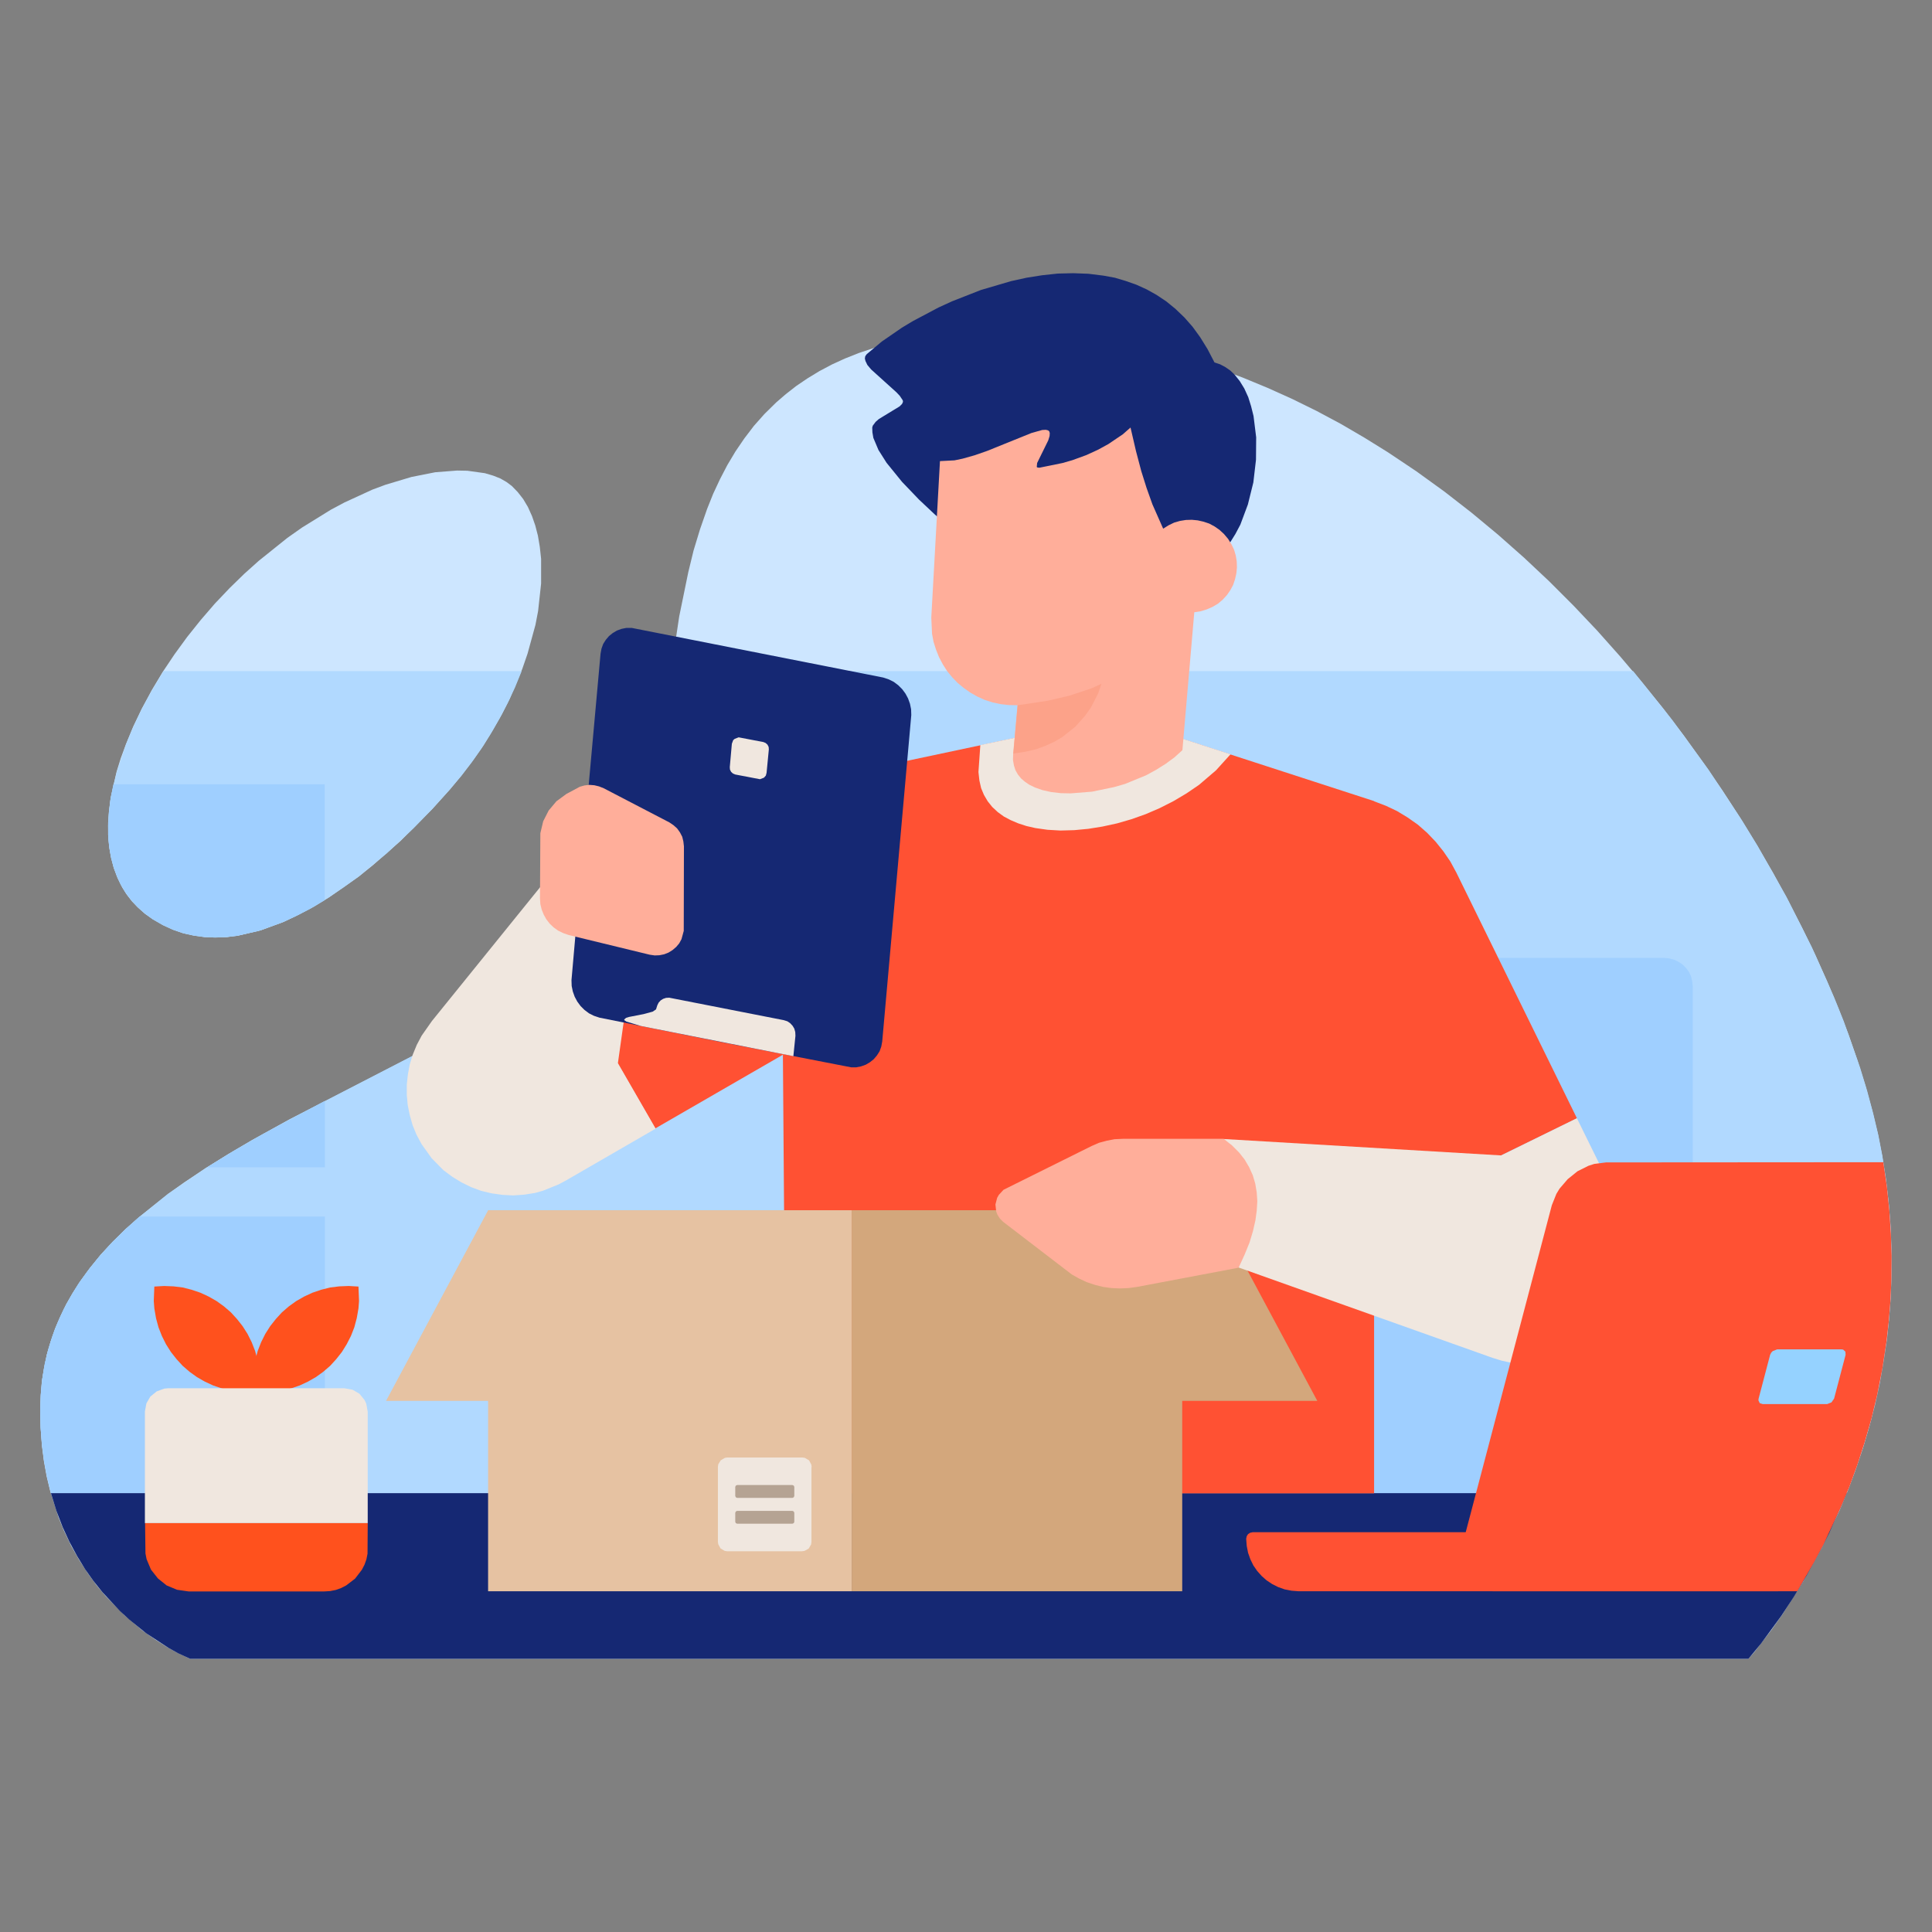 <?xml version="1.0" standalone="no"?><!DOCTYPE svg PUBLIC "-//W3C//DTD SVG 1.1//EN" "http://www.w3.org/Graphics/SVG/1.1/DTD/svg11.dtd"><svg height="1024" node-id="1" sillyvg="true" template-height="1024" template-width="1024" version="1.1" viewBox="0 0 1024 1024" width="1024" xmlns="http://www.w3.org/2000/svg" xmlns:xlink="http://www.w3.org/1999/xlink"><rect x="0" y="0" width="1024" height="1024" fill="#808080" stroke="none"/><defs node-id="142"><linearGradient gradientUnits="objectBoundingBox" id="SVGID_1_" node-id="13" spreadMethod="pad" x1="-2639.635" x2="-2639.048" y1="-206.317" y2="-206.317"><stop offset="0" stop-color="#2b5acc"></stop><stop offset="1" stop-color="#152873"></stop></linearGradient><linearGradient gradientUnits="objectBoundingBox" id="SVGID_2_" node-id="18" spreadMethod="pad" x1="-2626.454" x2="-2625.868" y1="-207.913" y2="-207.913"><stop offset="0" stop-color="#ffaa21"></stop><stop offset="1" stop-color="#ff511d"></stop></linearGradient><linearGradient gradientUnits="objectBoundingBox" id="SVGID_3_" node-id="22" spreadMethod="pad" x1="-2616.748" x2="-2616.18" y1="-226.649" y2="-226.649"><stop offset="0" stop-color="#ffaa21"></stop><stop offset="1" stop-color="#ff511d"></stop></linearGradient><linearGradient gradientUnits="objectBoundingBox" id="SVGID_4_" node-id="26" spreadMethod="pad" x1="-2639.121" x2="-2638.553" y1="-227.821" y2="-227.821"><stop offset="0" stop-color="#ffffff"></stop><stop offset="1" stop-color="#f0e7df"></stop></linearGradient><linearGradient gradientUnits="objectBoundingBox" id="SVGID_5_" node-id="30" spreadMethod="pad" x1="-2628.862" x2="-2628.276" y1="-199.131" y2="-199.131"><stop offset="0" stop-color="#ffaa21"></stop><stop offset="1" stop-color="#ff511d"></stop></linearGradient><linearGradient gradientUnits="objectBoundingBox" id="SVGID_6_" node-id="36" spreadMethod="pad" x1="-2636.115" x2="-2635.529" y1="-212.97" y2="-212.97"><stop offset="0" stop-color="#ffbc56"></stop><stop offset="1" stop-color="#ff5133"></stop></linearGradient><linearGradient gradientUnits="objectBoundingBox" id="SVGID_7_" node-id="40" spreadMethod="pad" x1="-2636.89" x2="-2636.304" y1="-203.599" y2="-203.599"><stop offset="0" stop-color="#ffffff"></stop><stop offset="1" stop-color="#f0e7df"></stop></linearGradient><linearGradient gradientUnits="objectBoundingBox" id="Arm-Right_1_" node-id="44" spreadMethod="pad" x1="-2639.821" x2="-2639.253" y1="-201.347" y2="-201.347"><stop offset="0" stop-color="#ffbc56"></stop><stop offset="1" stop-color="#ff5133"></stop></linearGradient><linearGradient gradientUnits="objectBoundingBox" id="SVGID_8_" node-id="49" spreadMethod="pad" x1="-2639.929" x2="-2639.361" y1="-201.691" y2="-201.578"><stop offset="0" stop-color="#ffbc56"></stop><stop offset="1" stop-color="#ff5133"></stop></linearGradient><linearGradient gradientUnits="objectBoundingBox" id="SVGID_9_" node-id="53" spreadMethod="pad" x1="-2635.777" x2="-2635.191" y1="-220.422" y2="-220.422"><stop offset="0" stop-color="#ffffff"></stop><stop offset="1" stop-color="#f0e7df"></stop></linearGradient><linearGradient gradientUnits="objectBoundingBox" id="SVGID_10_" node-id="58" spreadMethod="pad" x1="-2639.506" x2="-2638.92" y1="-185.95" y2="-185.95"><stop offset="0" stop-color="#f7e9dd"></stop><stop offset="1" stop-color="#e6c2a2"></stop></linearGradient><linearGradient gradientUnits="objectBoundingBox" id="SVGID_11_" node-id="62" spreadMethod="pad" x1="-2638.962" x2="-2638.376" y1="-185.642" y2="-185.415"><stop offset="0" stop-color="#f7e9dd"></stop><stop offset="1" stop-color="#e6c2a2"></stop></linearGradient><linearGradient gradientUnits="objectBoundingBox" id="SVGID_12_" node-id="66" spreadMethod="pad" x1="-2639.506" x2="-2638.92" y1="-185.577" y2="-185.577"><stop offset="0" stop-color="#e6cbb0"></stop><stop offset="1" stop-color="#d3a77c"></stop></linearGradient><linearGradient gradientUnits="objectBoundingBox" id="SVGID_13_" node-id="70" spreadMethod="pad" x1="-2638.963" x2="-2638.377" y1="-205.216" y2="-204.989"><stop offset="0" stop-color="#e6cbb0"></stop><stop offset="1" stop-color="#d3a77c"></stop></linearGradient><linearGradient gradientUnits="objectBoundingBox" id="SVGID_14_" node-id="74" spreadMethod="pad" x1="-2639.006" x2="-2638.419" y1="-265.007" y2="-265.007"><stop offset="0" stop-color="#ffffff"></stop><stop offset="1" stop-color="#f0e7df"></stop></linearGradient><linearGradient gradientUnits="objectBoundingBox" id="SVGID_15_" node-id="78" spreadMethod="pad" x1="-2643.236" x2="-2642.65" y1="-203.144" y2="-203.144"><stop offset="0" stop-color="#b5977a"></stop><stop offset="1" stop-color="#b5a393"></stop></linearGradient><linearGradient gradientUnits="objectBoundingBox" id="SVGID_16_" node-id="82" spreadMethod="pad" x1="-2642.814" x2="-2642.227" y1="-203.144" y2="-203.144"><stop offset="0" stop-color="#b5977a"></stop><stop offset="1" stop-color="#b5a393"></stop></linearGradient><linearGradient gradientUnits="objectBoundingBox" id="SVGID_17_" node-id="87" spreadMethod="pad" x1="-2638.72" x2="-2638.153" y1="-188.357" y2="-188.357"><stop offset="0" stop-color="#2b5acc"></stop><stop offset="1" stop-color="#152873"></stop></linearGradient><linearGradient gradientUnits="objectBoundingBox" id="SVGID_18_" node-id="91" spreadMethod="pad" x1="-2638.639" x2="-2638.072" y1="-202.082" y2="-202.082"><stop offset="0" stop-color="#ffddd3"></stop><stop offset="0.54" stop-color="#ffbbaa"></stop><stop offset="1" stop-color="#ffae9a"></stop></linearGradient><linearGradient gradientUnits="objectBoundingBox" id="SVGID_19_" node-id="96" spreadMethod="pad" x1="-2611.008" x2="-2610.44" y1="-193.444" y2="-193.444"><stop offset="0" stop-color="#f58b71"></stop><stop offset="1" stop-color="#fca289"></stop></linearGradient><linearGradient gradientUnits="objectBoundingBox" id="SVGID_20_" node-id="101" spreadMethod="pad" x1="-2639.059" x2="-2638.473" y1="-210.309" y2="-210.309"><stop offset="0" stop-color="#ffffff"></stop><stop offset="1" stop-color="#f0e7df"></stop></linearGradient><linearGradient gradientUnits="objectBoundingBox" id="SVGID_21_" node-id="105" spreadMethod="pad" x1="-2638.49" x2="-2637.904" y1="-211.307" y2="-211.307"><stop offset="0" stop-color="#ffddd3"></stop><stop offset="0.54" stop-color="#ffbbaa"></stop><stop offset="1" stop-color="#ffae9a"></stop></linearGradient><linearGradient gradientUnits="objectBoundingBox" id="SVGID_22_" node-id="111" spreadMethod="pad" x1="-2640.117" x2="-2639.55" y1="-185.43" y2="-185.543"><stop offset="0" stop-color="#2b5acc"></stop><stop offset="1" stop-color="#152873"></stop></linearGradient><linearGradient gradientUnits="objectBoundingBox" id="SVGID_23_" node-id="115" spreadMethod="pad" x1="-2642.122" x2="-2641.535" y1="-371.201" y2="-371.05"><stop offset="0" stop-color="#ffffff"></stop><stop offset="1" stop-color="#f0e7df"></stop></linearGradient><linearGradient gradientUnits="objectBoundingBox" id="SVGID_24_" node-id="119" spreadMethod="pad" x1="-2645.512" x2="-2644.925" y1="-242.805" y2="-242.767"><stop offset="0" stop-color="#ffffff"></stop><stop offset="1" stop-color="#f0e7df"></stop></linearGradient><linearGradient gradientUnits="objectBoundingBox" id="Hand-Left_1_" node-id="123" spreadMethod="pad" x1="-2637.089" x2="-2636.502" y1="-208.986" y2="-208.967"><stop offset="0" stop-color="#ffddd3"></stop><stop offset="0.54" stop-color="#ffbbaa"></stop><stop offset="1" stop-color="#ffae9a"></stop></linearGradient><linearGradient gradientUnits="objectBoundingBox" id="SVGID_25_" node-id="129" spreadMethod="pad" x1="-2639.287" x2="-2638.7" y1="-201.199" y2="-201.237"><stop offset="0" stop-color="#ffbc56"></stop><stop offset="1" stop-color="#ff5133"></stop></linearGradient><linearGradient gradientUnits="objectBoundingBox" id="SVGID_26_" node-id="133" spreadMethod="pad" x1="-2639.5" x2="-2638.932" y1="-200.755" y2="-200.755"><stop offset="0" stop-color="#ffbc56"></stop><stop offset="1" stop-color="#ff5133"></stop></linearGradient><linearGradient gradientUnits="objectBoundingBox" id="SVGID_27_" node-id="137" spreadMethod="pad" x1="-2637.282" x2="-2636.696" y1="-134.93" y2="-134.684"><stop offset="0" stop-color="#e1f2ff"></stop><stop offset="1" stop-color="#95d2ff"></stop></linearGradient></defs><g node-id="413"><g node-id="414"><g node-id="415"><path d="M 100.80 879.20 L 926.70 879.20 L 930.10 875.30 L 938.90 863.90 L 944.50 856.00 L 955.80 838.20 L 965.50 820.60 L 974.90 800.80 L 979.60 789.50 L 983.80 778.00 L 987.90 765.80 L 991.70 752.70 L 996.30 732.50 L 999.90 710.70 L 1001.20 699.60 L 1002.10 688.10 L 1002.50 676.20 L 1002.50 663.80 L 1002.10 651.70 L 1001.20 639.10 L 999.70 626.10 L 997.60 612.70 L 995.30 600.90 L 992.30 588.50 L 988.70 575.40 L 984.40 561.70 L 979.80 548.40 L 974.50 534.70 L 968.60 520.50 L 962.10 506.00 L 955.20 491.80 L 947.80 477.40 L 939.80 462.70 L 931.20 447.90 L 922.30 433.40 L 912.90 418.90 L 902.90 404.40 L 892.50 389.90 L 881.70 375.70 L 870.40 361.70 L 858.70 347.90 L 846.50 334.20 L 834.00 321.00 L 821.10 308.10 L 807.80 295.60 L 794.00 283.40 L 779.90 271.70 L 765.50 260.50 L 750.70 249.80 L 735.60 239.70 L 723.20 232.00 L 710.70 224.70 L 698.00 217.90 L 685.00 211.50 L 671.90 205.60 L 658.60 200.10 L 645.10 195.10 L 631.40 190.70 L 617.60 186.70 L 603.60 183.30 L 589.50 180.50 L 575.20 178.30 L 560.80 176.70 L 546.10 175.80 L 531.30 175.40 L 519.70 175.60 L 508.80 176.20 L 498.70 177.20 L 489.30 178.50 L 480.50 180.10 L 471.50 182.10 L 463.00 184.50 L 455.20 187.10 L 447.90 190.00 L 441.10 193.10 L 434.30 196.70 L 427.90 200.60 L 422.00 204.60 L 416.50 208.90 L 411.40 213.30 L 405.20 219.40 L 399.60 225.70 L 394.50 232.40 L 389.80 239.30 L 385.50 246.50 L 381.60 254.00 L 378.00 261.70 L 374.80 269.70 L 371.00 280.60 L 367.60 291.80 L 364.80 303.30 L 360.00 326.70 L 355.50 356.60 L 348.60 409.50 L 346.80 420.90 L 342.50 442.30 L 339.90 452.70 L 336.90 462.40 L 333.50 471.60 L 330.50 478.30 L 327.30 484.60 L 323.70 490.50 L 319.90 496.10 L 315.60 501.30 L 310.90 506.10 L 305.70 510.40 L 300.10 514.40 L 286.40 522.80 L 258.50 538.80 L 237.20 550.20 L 153.20 593.50 L 133.80 604.20 L 121.00 611.70 L 108.90 619.20 L 97.50 626.80 L 89.10 632.80 L 73.60 645.20 L 66.50 651.50 L 59.70 658.20 L 53.40 665.00 L 47.70 672.00 L 42.50 679.20 L 38.60 685.20 L 35.10 691.30 L 32.00 697.70 L 29.20 704.20 L 26.90 710.90 L 24.90 717.70 L 23.40 724.80 L 22.20 732.10 L 21.60 739.70 L 21.30 747.70 L 21.60 757.30 L 22.20 766.20 L 23.30 774.60 L 24.70 782.40 L 26.60 790.30 L 31.10 804.50 L 33.70 810.90 L 37.70 819.30 L 42.00 826.90 L 46.50 833.80 L 51.30 840.40 L 56.20 846.20 L 66.20 856.30 L 75.60 864.30 L 82.60 869.20 L 88.40 872.90 L 93.80 875.90 L 100.80 879.20 Z M 271.30 257.60 L 274.40 260.80 L 277.30 264.50 L 279.80 268.70 L 282.00 273.60 L 283.70 278.50 L 285.10 283.90 L 286.10 289.80 L 286.80 296.20 L 286.80 309.30 L 285.20 323.90 L 283.80 331.20 L 279.60 346.50 L 276.80 354.60 L 270.10 370.50 L 266.00 378.60 L 261.30 386.80 L 256.40 394.80 L 250.90 402.70 L 244.90 410.60 L 238.30 418.60 L 229.10 428.80 L 212.20 445.80 L 197.60 458.60 L 190.00 464.70 L 174.40 475.60 L 166.40 480.50 L 158.30 484.80 L 150.40 488.60 L 138.20 493.10 L 126.30 495.90 L 120.20 496.70 L 114.40 496.90 L 108.60 496.70 L 102.80 495.90 L 97.30 494.70 L 91.70 492.80 L 86.30 490.30 L 80.90 487.20 L 76.80 484.30 L 73.20 481.10 L 70.00 477.80 L 67.20 474.20 L 64.80 470.40 L 62.30 465.40 L 60.30 460.10 L 58.80 454.40 L 57.80 448.40 L 57.30 442.40 L 57.30 436.10 L 57.80 429.50 L 58.70 422.60 L 61.80 409.00 L 64.00 401.90 L 66.70 394.60 L 70.60 385.10 L 75.20 375.50 L 80.50 365.70 L 86.20 356.20 L 92.50 346.80 L 99.20 337.60 L 106.40 328.60 L 113.90 319.90 L 121.80 311.60 L 129.50 304.10 L 137.20 297.20 L 152.30 285.10 L 160.10 279.60 L 175.30 270.20 L 182.60 266.30 L 197.40 259.50 L 204.40 256.90 L 218.10 252.80 L 230.70 250.30 L 242.30 249.40 L 247.70 249.50 L 257.00 250.80 L 261.40 252.10 L 265.20 253.60 L 268.50 255.50 L 271.30 257.60 Z" fill="#cde6ff" fill-rule="evenodd" group-id="1,2,3" node-id="329" stroke="none" target-height="703.8" target-width="981.2" target-x="21.3" target-y="175.4"></path><path d="M 865.60 355.70 L 886.40 381.70 L 905.60 408.00 L 923.40 435.00 L 931.60 448.40 L 946.90 475.40 L 960.30 502.00 L 972.00 528.30 L 977.20 541.20 L 985.90 565.90 L 989.70 578.40 L 992.90 590.40 L 995.60 601.80 L 997.70 612.70 L 999.60 624.80 L 1001.00 636.90 L 1002.00 648.90 L 1002.50 661.00 L 1002.60 673.20 L 1002.20 685.30 L 1001.40 697.30 L 1000.20 709.40 L 998.40 721.30 L 996.30 733.30 L 993.70 745.10 L 990.60 756.80 L 987.10 768.50 L 983.20 780.00 L 978.80 791.40 L 27.00 791.40 L 24.90 782.70 L 23.30 774.00 L 22.20 765.30 L 21.50 756.50 L 21.30 747.70 L 21.60 739.70 L 22.20 732.10 L 23.40 724.80 L 24.90 717.70 L 26.90 710.90 L 29.20 704.20 L 32.00 697.70 L 35.10 691.30 L 38.60 685.20 L 42.40 679.20 L 47.70 672.00 L 53.40 665.00 L 59.70 658.20 L 66.50 651.50 L 73.60 645.20 L 89.00 632.80 L 108.90 619.20 L 121.00 611.70 L 133.70 604.20 L 153.20 593.40 L 237.10 550.10 L 272.50 530.80 L 300.00 514.30 L 305.20 510.70 L 310.00 506.70 L 314.40 502.40 L 318.40 497.70 L 322.10 492.80 L 325.50 487.50 L 328.70 481.80 L 331.50 475.80 L 334.90 467.60 L 337.90 458.90 L 340.60 449.60 L 344.90 430.40 L 346.80 420.20 L 349.10 404.70 L 355.50 355.70 L 865.60 355.70 Z M 276.50 355.70 L 273.00 364.30 L 269.10 372.60 L 264.80 380.80 L 260.20 388.80 L 255.30 396.60 L 250.00 404.10 L 244.40 411.40 L 238.40 418.50 L 229.20 428.70 L 219.20 439.00 L 205.10 452.20 L 190.10 464.60 L 182.30 470.20 L 174.50 475.50 L 166.50 480.40 L 158.40 484.70 L 150.50 488.50 L 138.30 493.00 L 126.40 495.80 L 120.30 496.60 L 114.50 496.80 L 108.70 496.60 L 102.90 495.80 L 97.40 494.60 L 91.80 492.70 L 86.40 490.20 L 81.00 487.10 L 76.70 483.90 L 72.80 480.50 L 69.50 476.90 L 66.60 473.10 L 64.10 468.90 L 62.10 464.60 L 60.40 460.00 L 59.10 455.20 L 58.10 450.20 L 57.50 444.90 L 57.40 438.30 L 57.70 431.50 L 58.50 424.30 L 60.00 416.80 L 61.80 409.50 L 66.80 394.40 L 70.10 386.50 L 74.90 376.30 L 80.50 366.00 L 86.70 355.70 L 276.50 355.70 Z" fill="#b1d9ff" fill-rule="evenodd" group-id="1,2,3" node-id="331" stroke="none" target-height="435.7" target-width="981.3" target-x="21.3" target-y="355.7"></path><path d="M 642.20 520.90 L 643.60 516.20 L 646.40 512.30 L 650.20 509.40 L 652.30 508.50 L 657.20 507.70 L 882.10 507.70 L 884.90 508.00 L 887.40 508.70 L 889.70 509.80 L 891.90 511.30 L 893.70 513.10 L 895.20 515.20 L 896.30 517.50 L 896.90 520.10 L 897.20 522.80 L 897.20 861.80 L 896.90 864.60 L 896.20 867.20 L 895.10 869.70 L 893.50 871.90 L 891.60 873.70 L 889.40 875.30 L 887.00 876.50 L 884.40 877.20 L 881.50 877.50 L 599.80 877.50 L 642.20 520.90 Z" fill="#9fcfff" fill-rule="evenodd" group-id="1,2,3" node-id="333" stroke="none" target-height="369.8" target-width="297.4" target-x="599.8" target-y="507.7"></path><path d="M 172.20 791.40 L 27.00 791.40 L 24.90 782.70 L 23.30 774.00 L 22.20 765.30 L 21.50 756.50 L 21.30 747.70 L 21.60 739.00 L 22.40 730.80 L 23.70 722.80 L 25.50 715.30 L 27.80 708.00 L 30.60 700.80 L 33.80 693.80 L 37.50 687.10 L 41.50 680.50 L 46.10 674.10 L 52.20 666.50 L 58.80 659.10 L 66.10 651.90 L 74.00 644.80 L 172.20 644.80 L 172.20 791.40 Z" fill="#9fcfff" fill-rule="evenodd" group-id="1,2,3" node-id="335" stroke="none" target-height="146.6" target-width="150.9" target-x="21.3" target-y="644.8"></path><path d="M 172.20 618.70 L 109.80 618.70 L 124.40 609.70 L 139.90 600.80 L 172.20 583.50 L 172.20 618.70 Z M 60.10 415.70 L 172.10 415.70 L 172.10 477.10 L 164.20 481.80 L 156.40 485.80 L 148.60 489.30 L 136.70 493.50 L 125.10 496.10 L 119.30 496.70 L 113.50 496.90 L 107.90 496.60 L 102.30 495.80 L 96.90 494.60 L 91.50 492.70 L 86.20 490.30 L 80.90 487.20 L 76.50 484.00 L 72.60 480.50 L 69.30 476.80 L 66.40 472.90 L 63.90 468.70 L 61.90 464.30 L 60.20 459.70 L 58.90 454.80 L 58.00 449.70 L 57.40 444.30 L 57.30 437.60 L 57.70 430.60 L 58.60 423.30 L 60.10 415.70 Z" fill="#9fcfff" fill-rule="evenodd" group-id="1,2,3" node-id="337" stroke="none" target-height="203" target-width="114.9" target-x="57.3" target-y="415.7"></path><path d="M 978.80 791.40 L 969.50 812.60 L 964.80 821.80 L 957.50 835.20 L 950.80 846.30 L 944.10 856.50 L 933.40 871.10 L 926.70 879.20 L 100.80 879.20 L 94.30 876.20 L 89.30 873.40 L 77.40 865.60 L 68.50 858.40 L 63.60 853.90 L 54.30 843.90 L 49.50 837.90 L 45.10 831.70 L 40.90 824.80 L 36.80 817.20 L 33.20 809.40 L 29.90 800.80 L 27.00 791.40 L 978.80 791.40 Z" fill="url(#SVGID_1_)" fill-rule="evenodd" group-id="1,2,3" node-id="339" stroke="none" target-height="87.8" target-width="951.8" target-x="27" target-y="791.4"></path></g><g node-id="416"><path d="M 81.80 681.90 L 87.00 681.60 L 92.00 681.80 L 96.90 682.40 L 101.60 683.60 L 106.30 685.20 L 110.60 687.20 L 114.80 689.60 L 118.70 692.40 L 122.40 695.60 L 125.60 699.10 L 128.60 702.90 L 131.20 707.00 L 133.40 711.40 L 135.20 716.00 L 136.50 720.80 L 137.40 726.00 L 137.70 731.70 L 137.40 737.60 L 132.20 737.90 L 127.20 737.70 L 122.30 737.10 L 117.60 735.90 L 112.90 734.30 L 108.60 732.30 L 104.40 729.90 L 100.50 727.10 L 96.80 723.90 L 93.60 720.40 L 90.60 716.60 L 88.00 712.50 L 85.80 708.10 L 84.00 703.50 L 82.70 698.70 L 81.80 693.50 L 81.50 689.60 L 81.80 681.90 Z" fill="url(#SVGID_2_)" fill-rule="evenodd" group-id="1,2,4" node-id="343" stroke="none" target-height="56.3" target-width="56.2" target-x="81.5" target-y="681.6"></path><path d="M 190.00 681.90 L 184.80 681.60 L 179.80 681.80 L 174.90 682.40 L 170.20 683.60 L 165.50 685.20 L 161.20 687.20 L 157.00 689.60 L 153.10 692.40 L 149.40 695.60 L 146.20 699.10 L 143.20 702.90 L 140.60 707.00 L 138.40 711.40 L 136.60 716.00 L 135.30 720.80 L 134.40 726.00 L 134.10 731.70 L 134.40 737.60 L 139.60 737.90 L 144.60 737.70 L 149.50 737.10 L 154.20 735.90 L 158.90 734.30 L 163.20 732.30 L 167.40 729.90 L 171.30 727.10 L 175.00 723.90 L 178.20 720.40 L 181.20 716.60 L 183.80 712.40 L 186.00 708.10 L 187.80 703.50 L 189.10 698.60 L 190.00 693.50 L 190.30 689.60 L 190.00 681.90 Z" fill="url(#SVGID_3_)" fill-rule="evenodd" group-id="1,2,4" node-id="345" stroke="none" target-height="56.3" target-width="56.2" target-x="134.1" target-y="681.6"></path><path d="M 194.90 748.20 L 194.10 743.90 L 193.20 742.00 L 190.50 738.70 L 186.90 736.60 L 182.50 735.80 L 89.20 735.80 L 87.00 736.00 L 83.00 737.50 L 79.70 740.20 L 77.60 743.80 L 76.80 748.10 L 76.80 807.30 L 194.90 807.30 L 194.90 748.20 Z" fill="url(#SVGID_4_)" fill-rule="evenodd" group-id="1,2,4" node-id="347" stroke="none" target-height="71.5" target-width="118.1" target-x="76.8" target-y="735.8"></path><path d="M 194.90 807.30 L 76.90 807.30 L 77.10 823.40 L 77.70 826.40 L 80.00 831.90 L 83.70 836.60 L 88.30 840.30 L 93.80 842.60 L 100.00 843.50 L 171.80 843.50 L 175.00 843.30 L 178.00 842.70 L 180.80 841.70 L 183.50 840.30 L 188.20 836.70 L 191.80 832.00 L 193.20 829.30 L 194.20 826.50 L 194.80 823.50 L 194.90 807.30 Z" fill="url(#SVGID_5_)" fill-rule="evenodd" group-id="1,2,4" node-id="349" stroke="none" target-height="36.2" target-width="118" target-x="76.9" target-y="807.3"></path></g><g node-id="417"><g node-id="419"><path d="M 290.70 500.00 L 420.00 420.10 L 478.90 522.10 L 347.30 598.10 L 290.70 500.00 Z" fill="url(#SVGID_6_)" fill-rule="evenodd" group-id="1,2,5,7" node-id="354" stroke="none" target-height="178" target-width="188.2" target-x="290.7" target-y="420.1"></path><path d="M 228.90 541.20 L 303.20 449.30 L 337.30 493.80 L 327.50 563.50 L 347.50 598.20 L 300.10 625.60 L 296.00 627.80 L 287.80 631.10 L 283.50 632.30 L 277.80 633.20 L 272.00 633.60 L 266.30 633.30 L 260.60 632.50 L 255.10 631.20 L 249.70 629.20 L 244.60 626.70 L 239.70 623.70 L 235.00 620.20 L 228.80 613.90 L 223.50 606.50 L 220.80 601.50 L 218.70 596.40 L 217.20 591.10 L 216.10 585.70 L 215.60 580.30 L 215.60 574.90 L 216.20 569.40 L 217.20 564.10 L 218.80 558.90 L 220.90 553.80 L 223.50 548.90 L 228.90 541.20 Z" fill="url(#SVGID_7_)" fill-rule="evenodd" group-id="1,2,5,7" node-id="356" stroke="none" target-height="184.3" target-width="131.9" target-x="215.6" target-y="449.3"></path></g><path d="M 734.10 642.50 L 663.10 508.20 L 728.30 424.70 L 734.60 427.10 L 740.50 429.90 L 746.10 433.30 L 751.50 437.10 L 756.40 441.40 L 760.90 446.10 L 765.00 451.20 L 768.70 456.60 L 771.90 462.50 L 835.80 592.70 L 734.10 642.50 Z" fill="url(#Arm-Right_1_)" fill-rule="evenodd" group-id="1,2,5" id="Arm-Right" node-id="47" stroke="none" target-height="217.8" target-width="172.7" target-x="663.1" target-y="424.7"></path><g node-id="420"><path d="M 414.20 459.10 L 414.40 454.50 L 415.80 445.90 L 417.10 441.70 L 420.70 433.90 L 425.40 426.80 L 431.30 420.60 L 438.30 415.40 L 442.00 413.30 L 450.20 410.00 L 454.60 408.80 L 537.60 391.20 L 625.40 391.20 L 728.30 424.60 L 728.30 791.50 L 416.70 791.50 L 414.20 459.10 Z" fill="url(#SVGID_8_)" fill-rule="evenodd" group-id="1,2,5,8" node-id="361" stroke="none" target-height="400.3" target-width="314.1" target-x="414.2" target-y="391.2"></path><path d="M 519.60 394.90 L 537.60 391.10 L 625.40 391.10 L 652.20 399.80 L 644.50 408.30 L 635.50 416.00 L 628.90 420.50 L 622.00 424.60 L 614.70 428.30 L 607.30 431.50 L 599.70 434.20 L 592.10 436.40 L 584.30 438.10 L 576.80 439.30 L 569.40 440.00 L 562.00 440.20 L 555.20 439.80 L 548.80 438.90 L 544.00 437.80 L 539.70 436.40 L 535.70 434.70 L 532.10 432.80 L 528.80 430.40 L 525.90 427.70 L 523.50 424.70 L 521.50 421.30 L 520.00 417.70 L 519.10 413.70 L 518.60 409.20 L 519.60 394.90 Z" fill="url(#SVGID_9_)" fill-rule="evenodd" group-id="1,2,5,8" node-id="363" stroke="none" target-height="49.1" target-width="133.6" target-x="518.6" target-y="391.1"></path></g><g node-id="421"><path d="M 258.70 641.50 L 451.40 641.50 L 451.40 843.40 L 258.70 843.40 Z" fill="url(#SVGID_10_)" fill-rule="nonzero" group-id="1,2,5,9" node-id="367" stroke="none" target-height="201.9" target-width="192.7" target-x="258.7" target-y="641.5"></path><path d="M 451.40 641.50 L 258.70 641.50 L 204.60 742.50 L 397.30 742.50 L 451.40 641.50 Z" fill="url(#SVGID_11_)" fill-rule="evenodd" group-id="1,2,5,9" node-id="369" stroke="none" target-height="101" target-width="246.8" target-x="204.6" target-y="641.5"></path><path d="M 451.40 641.50 L 626.60 641.50 L 626.60 843.40 L 451.40 843.40 Z" fill="url(#SVGID_12_)" fill-rule="nonzero" group-id="1,2,5,9" node-id="371" stroke="none" target-height="201.9" target-width="175.2" target-x="451.4" target-y="641.5"></path><path d="M 451.40 641.50 L 644.10 641.50 L 698.20 742.50 L 505.50 742.50 L 451.40 641.50 Z" fill="url(#SVGID_13_)" fill-rule="evenodd" group-id="1,2,5,9" node-id="373" stroke="none" target-height="101" target-width="246.8" target-x="451.4" target-y="641.5"></path><path d="M 430.20 777.50 L 430.00 776.20 L 428.80 774.00 L 426.60 772.70 L 425.20 772.50 L 385.50 772.50 L 384.20 772.70 L 382.00 774.00 L 380.70 776.10 L 380.50 777.50 L 380.50 817.20 L 380.70 818.50 L 381.90 820.70 L 384.10 822.00 L 385.40 822.20 L 425.10 822.20 L 426.40 822.00 L 428.60 820.80 L 429.90 818.60 L 430.10 817.20 L 430.10 777.50 Z" fill="url(#SVGID_14_)" fill-rule="evenodd" group-id="1,2,5,9" node-id="375" stroke="none" target-height="49.7" target-width="49.7" target-x="380.5" target-y="772.5"></path><path d="M 421.00 788.10 L 420.70 787.40 L 420.00 787.10 L 390.70 787.10 L 390.00 787.40 L 389.70 788.10 L 389.70 792.90 L 390.00 793.60 L 390.70 793.90 L 420.00 793.90 L 420.70 793.60 L 421.00 792.90 L 421.00 788.10 Z" fill="url(#SVGID_15_)" fill-rule="evenodd" group-id="1,2,5,9" node-id="377" stroke="none" target-height="6.8" target-width="31.3" target-x="389.7" target-y="787.1"></path><path d="M 421.00 801.80 L 420.70 801.10 L 420.00 800.80 L 390.70 800.80 L 390.00 801.10 L 389.70 801.80 L 389.70 806.60 L 390.00 807.30 L 390.70 807.60 L 420.00 807.60 L 420.70 807.30 L 421.00 806.60 L 421.00 801.80 Z" fill="url(#SVGID_16_)" fill-rule="evenodd" group-id="1,2,5,9" node-id="379" stroke="none" target-height="6.8" target-width="31.3" target-x="389.7" target-y="800.8"></path></g><g node-id="422"><path d="M 504.10 280.10 L 495.50 272.70 L 487.10 264.80 L 478.10 255.40 L 469.90 245.30 L 465.60 238.50 L 462.90 232.10 L 462.40 229.20 L 462.30 226.60 L 462.60 225.60 L 464.10 223.60 L 465.80 222.10 L 476.80 215.40 L 478.10 214.10 L 478.60 213.00 L 478.50 212.20 L 476.90 209.80 L 475.10 207.90 L 461.70 195.80 L 459.70 193.40 L 458.70 191.30 L 458.40 190.00 L 458.60 188.80 L 459.40 187.70 L 467.40 181.00 L 478.00 173.70 L 484.00 170.10 L 497.40 163.00 L 504.60 159.70 L 519.90 153.70 L 535.90 149.00 L 544.10 147.20 L 552.30 145.90 L 560.60 145.00 L 568.80 144.80 L 576.90 145.10 L 584.90 146.10 L 590.90 147.20 L 596.60 148.90 L 602.30 150.90 L 607.80 153.40 L 613.00 156.30 L 618.10 159.70 L 623.00 163.70 L 627.80 168.30 L 632.10 173.20 L 636.10 178.70 L 640.00 185.00 L 643.70 192.10 L 646.70 193.10 L 649.50 194.60 L 652.10 196.40 L 654.40 198.60 L 657.10 202.00 L 659.50 205.90 L 661.60 210.50 L 663.10 215.30 L 664.40 220.50 L 665.80 231.80 L 665.70 243.70 L 664.30 255.70 L 661.40 267.40 L 657.40 278.10 L 654.80 283.00 L 652.00 287.50 L 649.00 291.40 L 646.40 294.10 L 643.70 296.40 L 637.90 299.90 L 504.10 280.10 Z" fill="url(#SVGID_17_)" fill-rule="evenodd" group-id="1,2,5,10" node-id="383" stroke="none" target-height="155.1" target-width="207.4" target-x="458.4" target-y="144.8"></path><path d="M 633.00 324.50 L 626.70 397.60 L 622.50 401.40 L 617.90 404.80 L 612.80 408.00 L 607.50 410.90 L 596.30 415.50 L 590.40 417.20 L 578.80 419.60 L 567.50 420.50 L 562.30 420.40 L 557.10 419.80 L 552.60 418.80 L 548.60 417.40 L 545.70 416.00 L 543.30 414.40 L 541.20 412.60 L 539.50 410.50 L 538.20 408.20 L 537.40 405.70 L 536.90 402.80 L 537.00 399.50 L 539.30 373.80 L 534.70 373.70 L 530.30 373.20 L 526.10 372.30 L 522.00 371.00 L 518.00 369.20 L 514.30 367.10 L 510.90 364.70 L 507.60 362.00 L 504.70 359.00 L 502.00 355.70 L 499.70 352.10 L 497.70 348.30 L 496.10 344.30 L 494.80 340.20 L 494.00 335.90 L 493.60 327.30 L 498.20 244.40 L 505.90 244.00 L 510.20 243.10 L 516.60 241.30 L 523.20 239.00 L 546.70 229.50 L 552.40 227.90 L 554.30 227.80 L 555.50 228.10 L 556.10 228.60 L 556.40 229.50 L 556.30 231.10 L 555.60 233.40 L 549.70 245.40 L 549.50 247.50 L 549.90 247.80 L 550.90 247.90 L 563.20 245.40 L 568.40 243.90 L 575.80 241.20 L 581.90 238.40 L 587.40 235.40 L 595.10 230.20 L 599.20 226.60 L 602.10 239.10 L 604.90 249.70 L 607.70 258.60 L 610.80 267.30 L 616.50 280.20 L 619.40 278.40 L 622.30 277.00 L 625.40 276.10 L 628.50 275.60 L 631.70 275.50 L 634.80 275.80 L 637.90 276.50 L 640.90 277.50 L 643.70 279.00 L 646.30 280.80 L 648.70 283.00 L 650.90 285.60 L 652.70 288.50 L 654.10 291.40 L 655.00 294.50 L 655.50 297.60 L 655.60 300.80 L 655.30 303.90 L 654.60 307.00 L 653.60 310.00 L 652.10 312.80 L 650.30 315.40 L 648.10 317.80 L 645.50 320.00 L 642.60 321.70 L 639.60 323.00 L 636.30 324.00 L 633.00 324.50 Z" fill="url(#SVGID_18_)" fill-rule="evenodd" group-id="1,2,5,10" node-id="385" stroke="none" target-height="193.9" target-width="162" target-x="493.6" target-y="226.6"></path><path d="M 539.40 373.80 L 555.30 371.40 L 566.90 368.70 L 578.60 364.80 L 583.80 362.40 L 582.10 367.40 L 578.20 375.00 L 575.10 379.40 L 569.90 385.20 L 563.00 390.70 L 558.90 393.10 L 554.10 395.30 L 549.20 397.10 L 543.60 398.40 L 537.10 399.40 L 539.40 373.80 Z" fill="url(#SVGID_19_)" fill-rule="evenodd" group-id="1,2,5,10" node-id="387" stroke="none" target-height="37" target-width="46.7" target-x="537.1" target-y="362.4"></path></g><g node-id="423"><path d="M 859.90 641.70 L 861.80 645.90 L 864.60 654.40 L 865.40 658.70 L 866.00 664.50 L 866.00 670.20 L 865.40 675.90 L 864.20 681.60 L 862.50 687.00 L 860.20 692.20 L 857.40 697.20 L 854.00 701.90 L 850.20 706.30 L 843.60 712.10 L 835.80 716.90 L 831.10 719.00 L 826.20 720.70 L 821.30 722.00 L 816.20 722.70 L 811.20 723.10 L 806.10 722.90 L 801.00 722.30 L 796.00 721.20 L 791.10 719.70 L 656.50 671.80 L 648.70 603.70 L 795.70 612.40 L 835.80 592.70 L 859.90 641.70 Z" fill="url(#SVGID_20_)" fill-rule="evenodd" group-id="1,2,5,11" node-id="391" stroke="none" target-height="130.4" target-width="217.3" target-x="648.7" target-y="592.7"></path><path d="M 648.60 603.60 L 595.00 603.60 L 590.70 603.80 L 586.60 604.60 L 582.50 605.70 L 578.60 607.40 L 531.90 630.60 L 529.40 633.30 L 528.50 634.90 L 527.60 638.40 L 528.00 642.10 L 528.70 643.90 L 530.00 645.90 L 531.70 647.60 L 568.10 675.50 L 572.00 677.70 L 576.10 679.60 L 580.30 681.00 L 584.70 682.10 L 589.10 682.70 L 593.60 682.90 L 598.10 682.70 L 602.60 682.10 L 656.50 671.90 L 659.70 664.90 L 662.30 658.50 L 664.10 652.50 L 665.40 646.80 L 666.10 641.60 L 666.40 636.70 L 666.10 632.10 L 665.30 627.30 L 664.00 622.90 L 662.10 618.70 L 659.70 614.60 L 656.70 610.80 L 653.00 607.10 L 648.60 603.60 Z" fill="url(#SVGID_21_)" fill-rule="evenodd" group-id="1,2,5,11" node-id="393" stroke="none" target-height="79.3" target-width="138.8" target-x="527.6" target-y="603.6"></path></g><g node-id="424"><path d="M 468.10 359.10 L 471.10 360.10 L 473.70 361.40 L 476.10 363.20 L 478.20 365.30 L 479.90 367.60 L 481.30 370.20 L 482.30 373.00 L 482.90 375.90 L 483.00 379.00 L 467.60 552.00 L 467.10 554.70 L 466.20 557.20 L 464.80 559.40 L 463.10 561.40 L 461.10 563.00 L 458.90 564.30 L 456.40 565.20 L 453.90 565.70 L 451.10 565.70 L 383.70 552.60 L 317.80 539.40 L 314.80 538.40 L 312.20 537.10 L 309.80 535.30 L 307.70 533.20 L 306.00 530.90 L 304.60 528.30 L 303.60 525.50 L 303.00 522.60 L 302.90 519.50 L 310.50 432.90 L 318.30 346.50 L 318.80 343.80 L 319.70 341.30 L 321.10 339.10 L 322.80 337.10 L 324.80 335.50 L 327.00 334.20 L 329.50 333.30 L 332.00 332.80 L 334.80 332.80 L 468.10 359.10 Z" fill="url(#SVGID_22_)" fill-rule="evenodd" group-id="1,2,5,12" node-id="397" stroke="none" target-height="232.9" target-width="180.1" target-x="302.9" target-y="332.8"></path><path d="M 406.30 409.60 L 405.90 411.10 L 404.90 412.20 L 402.80 413.00 L 389.70 410.50 L 388.50 410.00 L 387.50 409.10 L 386.90 407.90 L 386.80 406.60 L 387.90 394.20 L 388.60 392.30 L 389.40 391.60 L 391.50 390.80 L 404.60 393.30 L 405.80 393.80 L 406.80 394.70 L 407.40 395.90 L 407.50 397.20 L 406.30 409.60 Z" fill="url(#SVGID_23_)" fill-rule="evenodd" group-id="1,2,5,12" node-id="399" stroke="none" target-height="22.2" target-width="20.7" target-x="386.8" target-y="390.8"></path><path d="M 420.50 559.80 L 339.70 543.80 L 332.10 541.50 L 331.00 540.80 L 330.80 540.40 L 331.80 539.50 L 333.40 539.00 L 341.10 537.50 L 345.90 536.20 L 347.70 535.00 L 348.40 532.80 L 349.10 531.40 L 350.20 530.20 L 351.50 529.40 L 353.00 528.90 L 354.70 528.80 L 415.40 540.70 L 417.30 541.30 L 418.80 542.30 L 420.10 543.70 L 421.00 545.20 L 421.50 547.00 L 421.60 549.00 L 420.50 559.80 Z" fill="url(#SVGID_24_)" fill-rule="evenodd" group-id="1,2,5,12" node-id="401" stroke="none" target-height="31" target-width="90.8" target-x="330.8" target-y="528.8"></path></g><path d="M 300.20 420.80 L 294.90 424.70 L 290.80 429.60 L 287.90 435.30 L 286.40 441.60 L 286.20 476.10 L 286.40 479.20 L 287.10 482.10 L 288.20 484.80 L 289.60 487.30 L 291.40 489.60 L 293.50 491.60 L 295.90 493.30 L 298.60 494.60 L 301.50 495.60 L 344.30 506.00 L 347.00 506.40 L 349.50 506.30 L 352.00 505.80 L 354.30 504.90 L 356.40 503.60 L 358.40 501.90 L 360.00 500.00 L 361.20 497.80 L 362.40 493.40 L 362.50 448.60 L 362.20 446.00 L 361.60 443.50 L 360.40 441.20 L 358.90 439.10 L 357.00 437.40 L 354.80 435.90 L 320.00 417.80 L 317.50 416.80 L 315.00 416.20 L 312.40 416.00 L 309.80 416.30 L 307.30 417.00 L 300.20 420.80 Z" fill="url(#Hand-Left_1_)" fill-rule="evenodd" group-id="1,2,5" id="Hand-Left" node-id="127" stroke="none" target-height="90.4" target-width="76.3" target-x="286.2" target-y="416"></path></g><g node-id="418"><path d="M 660.50 815.60 L 660.80 814.20 L 661.50 813.10 L 662.60 812.40 L 664.00 812.10 L 942.50 812.10 L 942.50 843.40 L 688.30 843.40 L 684.50 843.10 L 680.90 842.40 L 677.50 841.20 L 674.30 839.60 L 671.30 837.60 L 668.70 835.30 L 666.30 832.60 L 664.30 829.70 L 662.70 826.40 L 661.50 823.00 L 660.80 819.40 L 660.50 815.60 Z" fill="url(#SVGID_25_)" fill-rule="evenodd" group-id="1,2,6" node-id="407" stroke="none" target-height="31.3" target-width="282" target-x="660.5" target-y="812.1"></path><path d="M 998.20 616.00 L 1000.10 629.00 L 1001.40 641.60 L 1002.20 653.80 L 1002.60 665.60 L 1002.50 677.50 L 1002.00 689.10 L 1001.10 700.30 L 999.90 711.00 L 997.70 725.40 L 995.00 739.10 L 991.90 752.00 L 988.20 764.80 L 984.30 776.80 L 980.20 788.00 L 975.60 799.00 L 966.50 818.60 L 961.60 827.80 L 952.60 843.40 L 791.40 843.40 L 788.20 843.20 L 785.40 842.50 L 782.90 841.60 L 780.70 840.30 L 778.70 838.60 L 777.00 836.70 L 775.70 834.60 L 774.70 832.10 L 774.10 829.60 L 773.80 826.90 L 774.60 820.70 L 822.50 638.80 L 824.90 632.80 L 826.60 630.00 L 830.90 625.00 L 836.10 620.80 L 841.90 617.90 L 845.00 616.90 L 851.20 616.10 L 998.20 616.00 Z" fill="url(#SVGID_26_)" fill-rule="evenodd" group-id="1,2,6" node-id="409" stroke="none" target-height="227.4" target-width="228.8" target-x="773.8" target-y="616"></path><path d="M 938.20 718.10 L 938.80 716.90 L 939.60 716.10 L 941.90 715.20 L 976.00 715.20 L 976.90 715.30 L 978.10 716.40 L 978.20 718.10 L 972.10 741.30 L 970.70 743.30 L 968.40 744.20 L 934.30 744.20 L 932.70 743.70 L 932.00 742.20 L 932.10 741.30 L 938.20 718.10 Z" fill="url(#SVGID_27_)" fill-rule="evenodd" group-id="1,2,6" node-id="411" stroke="none" target-height="29" target-width="46.2" target-x="932" target-y="715.2"></path></g></g></g></svg>